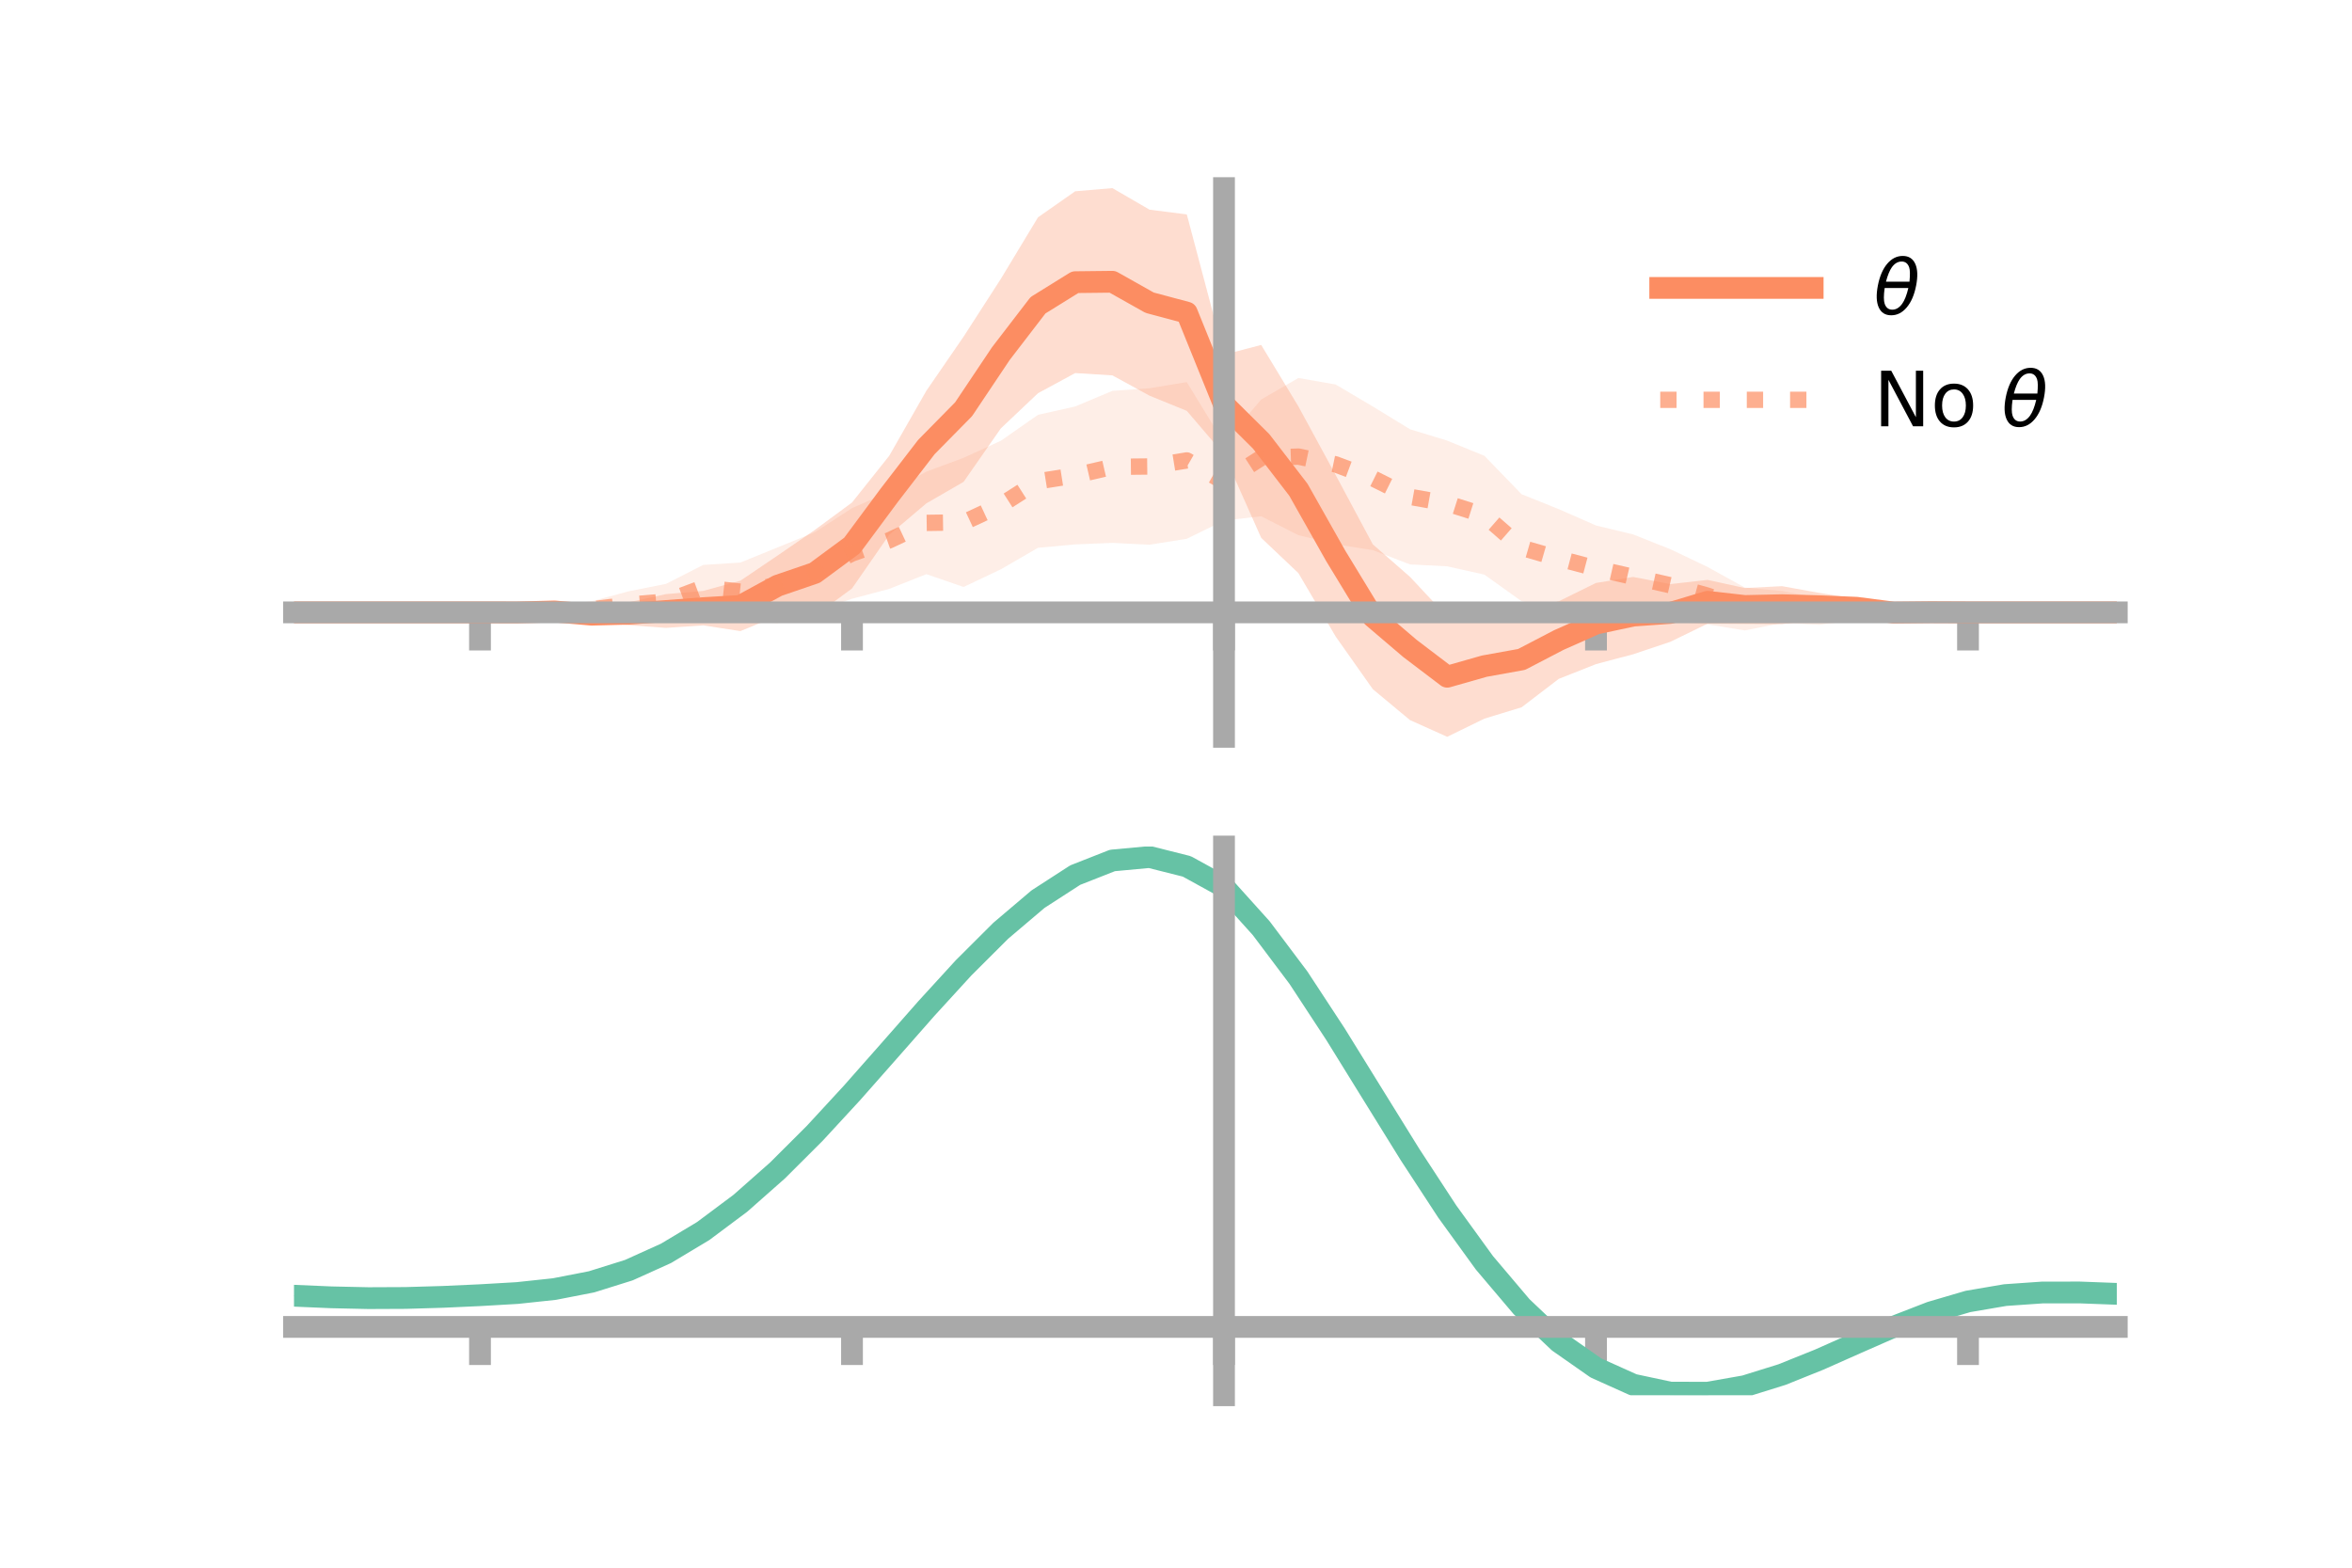 <?xml version="1.0" encoding="utf-8" standalone="no"?>
<!DOCTYPE svg PUBLIC "-//W3C//DTD SVG 1.1//EN"
  "http://www.w3.org/Graphics/SVG/1.1/DTD/svg11.dtd">
<!-- Created with matplotlib (https://matplotlib.org/) -->
<svg height="144pt" version="1.1" viewBox="0 0 216 144" width="216pt" xmlns="http://www.w3.org/2000/svg" xmlns:xlink="http://www.w3.org/1999/xlink">
 <defs>
  <style type="text/css">*{stroke-linecap:butt;stroke-linejoin:round;}</style>
 </defs>
 <g id="figure_1">
  <g id="patch_1">
   <path d="M 0 144 
L 216 144 
L 216 0 
L 0 0 
z
" style="fill:none;"/>
  </g>
  <g id="axes_1">
   <g id="patch_2">
    <path d="M 27 67.68 
L 194.4 67.68 
L 194.4 17.28 
L 27 17.28 
z
" style="fill:none;"/>
   </g>
   <g id="PolyCollection_1">
    <path clip-path="url(#p13631ce267)" d="M 27 56.248 
L 27 56.248 
L 30.416 56.248 
L 33.833 56.248 
L 37.249 56.248 
L 40.665 56.248 
L 44.082 56.248 
L 47.498 56.14 
L 50.914 55.701 
L 54.331 55.82 
L 57.747 55.32 
L 61.163 54.572 
L 64.58 54.279 
L 67.996 53.341 
L 71.412 51.028 
L 74.829 48.679 
L 78.245 46.159 
L 81.661 41.871 
L 85.078 35.888 
L 88.494 30.921 
L 91.91 25.622 
L 95.327 19.961 
L 98.743 17.57 
L 102.159 17.28 
L 105.576 19.261 
L 108.992 19.694 
L 112.408 32.577 
L 115.824 31.685 
L 119.241 37.331 
L 122.657 43.621 
L 126.073 50 
L 129.49 52.988 
L 132.906 56.642 
L 136.322 56.366 
L 139.739 56.176 
L 143.155 55.229 
L 146.571 53.547 
L 149.988 52.996 
L 153.404 53.652 
L 156.82 53.266 
L 160.237 54.013 
L 163.653 53.843 
L 167.069 54.457 
L 170.486 55.007 
L 173.902 55.892 
L 177.318 56.052 
L 180.735 56.248 
L 184.151 56.248 
L 187.567 56.248 
L 190.984 56.248 
L 194.4 56.248 
L 194.4 56.248 
L 194.4 56.248 
L 190.984 56.248 
L 187.567 56.248 
L 184.151 56.248 
L 180.735 56.248 
L 177.318 56.414 
L 173.902 56.642 
L 170.486 56.643 
L 167.069 56.907 
L 163.653 57.337 
L 160.237 57.315 
L 156.82 57.288 
L 153.404 58.951 
L 149.988 60.096 
L 146.571 61.003 
L 143.155 62.356 
L 139.739 64.968 
L 136.322 66.011 
L 132.906 67.68 
L 129.49 66.144 
L 126.073 63.303 
L 122.657 58.458 
L 119.241 52.643 
L 115.824 49.404 
L 112.408 41.734 
L 108.992 37.741 
L 105.576 36.348 
L 102.159 34.481 
L 98.743 34.268 
L 95.327 36.119 
L 91.91 39.353 
L 88.494 44.261 
L 85.078 46.234 
L 81.661 49.128 
L 78.245 54.054 
L 74.829 56.576 
L 71.412 56.567 
L 67.996 57.97 
L 64.58 57.444 
L 61.163 57.675 
L 57.747 57.426 
L 54.331 57.102 
L 50.914 56.628 
L 47.498 56.37 
L 44.082 56.248 
L 40.665 56.248 
L 37.249 56.248 
L 33.833 56.248 
L 30.416 56.248 
L 27 56.248 
z
" style="fill:#fc8d62;fill-opacity:0.3;"/>
   </g>
   <g id="PolyCollection_2">
    <path clip-path="url(#p13631ce267)" d="M 27 56.248 
L 27 56.248 
L 30.416 56.248 
L 33.833 56.248 
L 37.249 56.248 
L 40.665 56.248 
L 44.082 56.248 
L 47.498 56.046 
L 50.914 55.685 
L 54.331 55.228 
L 57.747 54.313 
L 61.163 53.633 
L 64.58 51.891 
L 67.996 51.673 
L 71.412 50.282 
L 74.829 48.889 
L 78.245 46.674 
L 81.661 45.177 
L 85.078 43.32 
L 88.494 42.051 
L 91.91 40.49 
L 95.327 38.102 
L 98.743 37.337 
L 102.159 35.902 
L 105.576 35.66 
L 108.992 35.098 
L 112.408 40.691 
L 115.824 36.696 
L 119.241 34.72 
L 122.657 35.316 
L 126.073 37.336 
L 129.49 39.429 
L 132.906 40.474 
L 136.322 41.868 
L 139.739 45.398 
L 143.155 46.768 
L 146.571 48.267 
L 149.988 49.092 
L 153.404 50.448 
L 156.82 52.079 
L 160.237 53.967 
L 163.653 54.286 
L 167.069 54.916 
L 170.486 55.681 
L 173.902 55.776 
L 177.318 56.179 
L 180.735 56.248 
L 184.151 56.248 
L 187.567 56.248 
L 190.984 56.248 
L 194.4 56.248 
L 194.4 56.248 
L 194.4 56.248 
L 190.984 56.248 
L 187.567 56.248 
L 184.151 56.248 
L 180.735 56.248 
L 177.318 56.38 
L 173.902 56.67 
L 170.486 56.945 
L 167.069 57.395 
L 163.653 57.229 
L 160.237 57.907 
L 156.82 57.352 
L 153.404 57.073 
L 149.988 56.889 
L 146.571 56.147 
L 143.155 55.835 
L 139.739 55.228 
L 136.322 52.784 
L 132.906 52.019 
L 129.49 51.845 
L 126.073 50.532 
L 122.657 49.993 
L 119.241 49.162 
L 115.824 47.421 
L 112.408 47.814 
L 108.992 49.489 
L 105.576 50.036 
L 102.159 49.867 
L 98.743 50.006 
L 95.327 50.319 
L 91.91 52.296 
L 88.494 53.917 
L 85.078 52.739 
L 81.661 54.093 
L 78.245 55.002 
L 74.829 56.155 
L 71.412 57.229 
L 67.996 57.021 
L 64.58 56.056 
L 61.163 56.884 
L 57.747 56.78 
L 54.331 56.732 
L 50.914 56.618 
L 47.498 56.367 
L 44.082 56.248 
L 40.665 56.248 
L 37.249 56.248 
L 33.833 56.248 
L 30.416 56.248 
L 27 56.248 
z
" style="fill:#fc8d62;fill-opacity:0.15;"/>
   </g>
   <g id="matplotlib.axis_1">
    <g id="xtick_1">
     <g id="line2d_1">
      <defs>
       <path d="M 0 0 
L 0 3.5 
" id="m1306230790" style="stroke:#a9a9a9;stroke-width:2;"/>
      </defs>
      <g>
       <use style="fill:#a9a9a9;stroke:#a9a9a9;stroke-width:2;" x="44.082" xlink:href="#m1306230790" y="56.248"/>
      </g>
     </g>
    </g>
    <g id="xtick_2">
     <g id="line2d_2">
      <g>
       <use style="fill:#a9a9a9;stroke:#a9a9a9;stroke-width:2;" x="78.245" xlink:href="#m1306230790" y="56.248"/>
      </g>
     </g>
    </g>
    <g id="xtick_3">
     <g id="line2d_3">
      <g>
       <use style="fill:#a9a9a9;stroke:#a9a9a9;stroke-width:2;" x="112.408" xlink:href="#m1306230790" y="56.248"/>
      </g>
     </g>
    </g>
    <g id="xtick_4">
     <g id="line2d_4">
      <g>
       <use style="fill:#a9a9a9;stroke:#a9a9a9;stroke-width:2;" x="146.571" xlink:href="#m1306230790" y="56.248"/>
      </g>
     </g>
    </g>
    <g id="xtick_5">
     <g id="line2d_5">
      <g>
       <use style="fill:#a9a9a9;stroke:#a9a9a9;stroke-width:2;" x="180.735" xlink:href="#m1306230790" y="56.248"/>
      </g>
     </g>
    </g>
   </g>
   <g id="matplotlib.axis_2"/>
   <g id="line2d_6">
    <path clip-path="url(#p13631ce267)" d="M 27 56.248 
L 30.416 56.248 
L 33.833 56.248 
L 37.249 56.248 
L 40.665 56.248 
L 44.082 56.248 
L 47.498 56.255 
L 50.914 56.165 
L 54.331 56.461 
L 57.747 56.373 
L 61.163 56.124 
L 64.58 55.861 
L 67.996 55.656 
L 71.412 53.798 
L 74.829 52.628 
L 78.245 50.107 
L 81.661 45.499 
L 85.078 41.061 
L 88.494 37.591 
L 91.91 32.488 
L 95.327 28.04 
L 98.743 25.919 
L 102.159 25.881 
L 105.576 27.804 
L 108.992 28.717 
L 112.408 37.156 
L 115.824 40.545 
L 119.241 44.987 
L 122.657 51.04 
L 126.073 56.652 
L 129.49 59.566 
L 132.906 62.161 
L 136.322 61.189 
L 139.739 60.572 
L 143.155 58.792 
L 146.571 57.275 
L 149.988 56.546 
L 153.404 56.301 
L 156.82 55.277 
L 160.237 55.664 
L 163.653 55.59 
L 167.069 55.682 
L 170.486 55.825 
L 173.902 56.267 
L 177.318 56.233 
L 180.735 56.248 
L 184.151 56.248 
L 187.567 56.248 
L 190.984 56.248 
L 194.4 56.248 
" style="fill:none;stroke:#fc8d62;stroke-linecap:square;stroke-width:2;"/>
   </g>
   <g id="line2d_7">
    <path clip-path="url(#p13631ce267)" d="M 27 56.248 
L 30.416 56.248 
L 33.833 56.248 
L 37.249 56.248 
L 40.665 56.248 
L 44.082 56.248 
L 47.498 56.207 
L 50.914 56.152 
L 54.331 55.98 
L 57.747 55.547 
L 61.163 55.258 
L 64.58 53.974 
L 67.996 54.347 
L 71.412 53.755 
L 74.829 52.522 
L 78.245 50.838 
L 81.661 49.635 
L 85.078 48.03 
L 88.494 47.984 
L 91.91 46.393 
L 95.327 44.211 
L 98.743 43.671 
L 102.159 42.884 
L 105.576 42.848 
L 108.992 42.294 
L 112.408 44.252 
L 115.824 42.058 
L 119.241 41.941 
L 122.657 42.655 
L 126.073 43.934 
L 129.49 45.637 
L 132.906 46.246 
L 136.322 47.326 
L 139.739 50.313 
L 143.155 51.302 
L 146.571 52.207 
L 149.988 52.99 
L 153.404 53.76 
L 156.82 54.715 
L 160.237 55.937 
L 163.653 55.758 
L 167.069 56.155 
L 170.486 56.313 
L 173.902 56.223 
L 177.318 56.28 
L 180.735 56.248 
L 184.151 56.248 
L 187.567 56.248 
L 190.984 56.248 
L 194.4 56.248 
" style="fill:none;stroke:#fc8d62;stroke-dasharray:1.5,2.475;stroke-dashoffset:0;stroke-opacity:0.7;stroke-width:1.5;"/>
   </g>
   <g id="patch_3">
    <path d="M 112.408 67.68 
L 112.408 17.28 
" style="fill:none;stroke:#a9a9a9;stroke-linecap:square;stroke-linejoin:miter;stroke-width:2;"/>
   </g>
   <g id="patch_4">
    <path d="M 194.4 67.68 
L 194.4 17.28 
" style="fill:none;"/>
   </g>
   <g id="patch_5">
    <path d="M 27 56.248 
L 194.4 56.248 
" style="fill:none;stroke:#a9a9a9;stroke-linecap:square;stroke-linejoin:miter;stroke-width:2;"/>
   </g>
   <g id="patch_6">
    <path d="M 27 17.28 
L 194.4 17.28 
" style="fill:none;"/>
   </g>
   <g id="legend_1">
    <g id="line2d_8">
     <path d="M 152.47 26.449 
L 166.47 26.449 
" style="fill:none;stroke:#fc8d62;stroke-linecap:square;stroke-width:2;"/>
    </g>
    <g id="line2d_9"/>
    <g id="text_1">
     <!-- $\theta$ -->
     <g transform="translate(172.07 28.899)scale(0.07 -0.07)">
      <defs>
       <path d="M 45.516 34.672 
L 14.453 34.672 
Q 12.359 20.062 14.5 13.875 
Q 17.188 6.25 24.469 6.25 
Q 31.781 6.25 37.359 13.922 
Q 42.234 20.656 45.516 34.672 
z
M 47.016 42.969 
Q 48.344 56.844 46.625 61.719 
Q 43.953 69.438 36.766 69.438 
Q 29.297 69.438 23.828 61.812 
Q 19.531 55.672 16.156 42.969 
z
M 38.188 76.766 
Q 49.906 76.766 54.594 66.406 
Q 59.281 56.109 55.719 37.844 
Q 52.203 19.625 43.453 9.281 
Q 34.766 -1.125 23.047 -1.125 
Q 11.281 -1.125 6.641 9.281 
Q 2 19.625 5.516 37.844 
Q 9.078 56.109 17.719 66.406 
Q 26.422 76.766 38.188 76.766 
z
" id="DejaVuSans-Oblique-952"/>
      </defs>
      <use transform="translate(0 0.234)" xlink:href="#DejaVuSans-Oblique-952"/>
     </g>
    </g>
    <g id="line2d_10">
     <path d="M 152.47 36.724 
L 166.47 36.724 
" style="fill:none;stroke:#fc8d62;stroke-dasharray:1.5,2.475;stroke-dashoffset:0;stroke-opacity:0.7;stroke-width:1.5;"/>
    </g>
    <g id="line2d_11"/>
    <g id="text_2">
     <!-- No $\theta$ -->
     <g transform="translate(172.07 39.174)scale(0.07 -0.07)">
      <defs>
       <path d="M 9.812 72.906 
L 23.094 72.906 
L 55.422 11.922 
L 55.422 72.906 
L 64.984 72.906 
L 64.984 0 
L 51.703 0 
L 19.391 60.984 
L 19.391 0 
L 9.812 0 
z
" id="DejaVuSans-78"/>
       <path d="M 30.609 48.391 
Q 23.391 48.391 19.188 42.75 
Q 14.984 37.109 14.984 27.297 
Q 14.984 17.484 19.156 11.844 
Q 23.344 6.203 30.609 6.203 
Q 37.797 6.203 41.984 11.859 
Q 46.188 17.531 46.188 27.297 
Q 46.188 37.016 41.984 42.703 
Q 37.797 48.391 30.609 48.391 
z
M 30.609 56 
Q 42.328 56 49.016 48.375 
Q 55.719 40.766 55.719 27.297 
Q 55.719 13.875 49.016 6.219 
Q 42.328 -1.422 30.609 -1.422 
Q 18.844 -1.422 12.172 6.219 
Q 5.516 13.875 5.516 27.297 
Q 5.516 40.766 12.172 48.375 
Q 18.844 56 30.609 56 
z
" id="DejaVuSans-111"/>
       <path id="DejaVuSans-32"/>
      </defs>
      <use transform="translate(0 0.234)" xlink:href="#DejaVuSans-78"/>
      <use transform="translate(74.805 0.234)" xlink:href="#DejaVuSans-111"/>
      <use transform="translate(135.986 0.234)" xlink:href="#DejaVuSans-32"/>
      <use transform="translate(167.773 0.234)" xlink:href="#DejaVuSans-Oblique-952"/>
     </g>
    </g>
   </g>
  </g>
  <g id="axes_2">
   <g id="patch_7">
    <path d="M 27 128.16 
L 194.4 128.16 
L 194.4 77.76 
L 27 77.76 
z
" style="fill:none;"/>
   </g>
   <g id="PolyCollection_3">
    <path clip-path="url(#pa345cd3599)" d="M 27 119.068 
L 27 118.97 
L 30.416 119.124 
L 33.833 119.202 
L 37.249 119.18 
L 40.665 119.067 
L 44.082 118.899 
L 47.498 118.688 
L 50.914 118.311 
L 54.331 117.632 
L 57.747 116.542 
L 61.163 114.971 
L 64.58 112.879 
L 67.996 110.271 
L 71.412 107.184 
L 74.829 103.692 
L 78.245 99.901 
L 81.661 95.941 
L 85.078 91.967 
L 88.494 88.148 
L 91.91 84.666 
L 95.327 81.706 
L 98.743 79.452 
L 102.159 78.082 
L 105.576 77.76 
L 108.992 78.636 
L 112.408 80.552 
L 115.824 84.404 
L 119.241 89.023 
L 122.657 94.32 
L 126.073 99.938 
L 129.49 105.55 
L 132.906 110.873 
L 136.322 115.676 
L 139.739 119.779 
L 143.155 123.061 
L 146.571 125.461 
L 149.988 126.987 
L 153.404 127.699 
L 156.82 127.694 
L 160.237 127.094 
L 163.653 126.042 
L 167.069 124.691 
L 170.486 123.202 
L 173.902 121.733 
L 177.318 120.436 
L 180.735 119.453 
L 184.151 118.879 
L 187.567 118.647 
L 190.984 118.651 
L 194.4 118.789 
L 194.4 118.906 
L 194.4 118.906 
L 190.984 118.787 
L 187.567 118.798 
L 184.151 119.043 
L 180.735 119.637 
L 177.318 120.658 
L 173.902 122.01 
L 170.486 123.541 
L 167.069 125.088 
L 163.653 126.483 
L 160.237 127.56 
L 156.82 128.16 
L 153.404 128.144 
L 149.988 127.399 
L 146.571 125.851 
L 143.155 123.471 
L 139.739 120.272 
L 136.322 116.308 
L 132.906 111.679 
L 129.49 106.547 
L 126.073 101.131 
L 122.657 95.703 
L 119.241 90.578 
L 115.824 86.107 
L 112.408 82.369 
L 108.992 80.528 
L 105.576 79.684 
L 102.159 79.996 
L 98.743 81.315 
L 95.327 83.48 
L 91.91 86.318 
L 88.494 89.652 
L 85.078 93.303 
L 81.661 97.099 
L 78.245 100.879 
L 74.829 104.496 
L 71.412 107.829 
L 67.996 110.778 
L 64.58 113.275 
L 61.163 115.284 
L 57.747 116.799 
L 54.331 117.85 
L 50.914 118.502 
L 47.498 118.855 
L 44.082 119.041 
L 40.665 119.183 
L 37.249 119.271 
L 33.833 119.279 
L 30.416 119.205 
L 27 119.068 
z
" style="fill:#66c2a5;fill-opacity:0.3;"/>
   </g>
   <g id="matplotlib.axis_3">
    <g id="xtick_6">
     <g id="line2d_12">
      <g>
       <use style="fill:#a9a9a9;stroke:#a9a9a9;stroke-width:2;" x="44.082" xlink:href="#m1306230790" y="121.886"/>
      </g>
     </g>
    </g>
    <g id="xtick_7">
     <g id="line2d_13">
      <g>
       <use style="fill:#a9a9a9;stroke:#a9a9a9;stroke-width:2;" x="78.245" xlink:href="#m1306230790" y="121.886"/>
      </g>
     </g>
    </g>
    <g id="xtick_8">
     <g id="line2d_14">
      <g>
       <use style="fill:#a9a9a9;stroke:#a9a9a9;stroke-width:2;" x="112.408" xlink:href="#m1306230790" y="121.886"/>
      </g>
     </g>
    </g>
    <g id="xtick_9">
     <g id="line2d_15">
      <g>
       <use style="fill:#a9a9a9;stroke:#a9a9a9;stroke-width:2;" x="146.571" xlink:href="#m1306230790" y="121.886"/>
      </g>
     </g>
    </g>
    <g id="xtick_10">
     <g id="line2d_16">
      <g>
       <use style="fill:#a9a9a9;stroke:#a9a9a9;stroke-width:2;" x="180.735" xlink:href="#m1306230790" y="121.886"/>
      </g>
     </g>
    </g>
   </g>
   <g id="matplotlib.axis_4"/>
   <g id="line2d_17">
    <path clip-path="url(#pa345cd3599)" d="M 27 119.019 
L 30.416 119.165 
L 33.833 119.24 
L 37.249 119.225 
L 40.665 119.125 
L 44.082 118.97 
L 47.498 118.772 
L 50.914 118.407 
L 54.331 117.741 
L 57.747 116.671 
L 61.163 115.127 
L 64.58 113.077 
L 67.996 110.524 
L 71.412 107.506 
L 74.829 104.094 
L 78.245 100.39 
L 81.661 96.52 
L 85.078 92.635 
L 88.494 88.9 
L 91.91 85.492 
L 95.327 82.593 
L 98.743 80.383 
L 102.159 79.039 
L 105.576 78.722 
L 108.992 79.582 
L 112.408 81.461 
L 115.824 85.255 
L 119.241 89.8 
L 122.657 95.011 
L 126.073 100.534 
L 129.49 106.048 
L 132.906 111.276 
L 136.322 115.992 
L 139.739 120.026 
L 143.155 123.266 
L 146.571 125.656 
L 149.988 127.193 
L 153.404 127.922 
L 156.82 127.927 
L 160.237 127.327 
L 163.653 126.262 
L 167.069 124.889 
L 170.486 123.371 
L 173.902 121.872 
L 177.318 120.547 
L 180.735 119.545 
L 184.151 118.961 
L 187.567 118.723 
L 190.984 118.719 
L 194.4 118.847 
" style="fill:none;stroke:#66c2a5;stroke-linecap:square;stroke-width:2;"/>
   </g>
   <g id="patch_8">
    <path d="M 112.408 128.16 
L 112.408 77.76 
" style="fill:none;stroke:#a9a9a9;stroke-linecap:square;stroke-linejoin:miter;stroke-width:2;"/>
   </g>
   <g id="patch_9">
    <path d="M 194.4 128.16 
L 194.4 77.76 
" style="fill:none;"/>
   </g>
   <g id="patch_10">
    <path d="M 27 121.886 
L 194.4 121.886 
" style="fill:none;stroke:#a9a9a9;stroke-linecap:square;stroke-linejoin:miter;stroke-width:2;"/>
   </g>
   <g id="patch_11">
    <path d="M 27 77.76 
L 194.4 77.76 
" style="fill:none;"/>
   </g>
  </g>
 </g>
 <defs>
  <clipPath id="p13631ce267">
   <rect height="50.4" width="167.4" x="27" y="17.28"/>
  </clipPath>
  <clipPath id="pa345cd3599">
   <rect height="50.4" width="167.4" x="27" y="77.76"/>
  </clipPath>
 </defs>
</svg>
